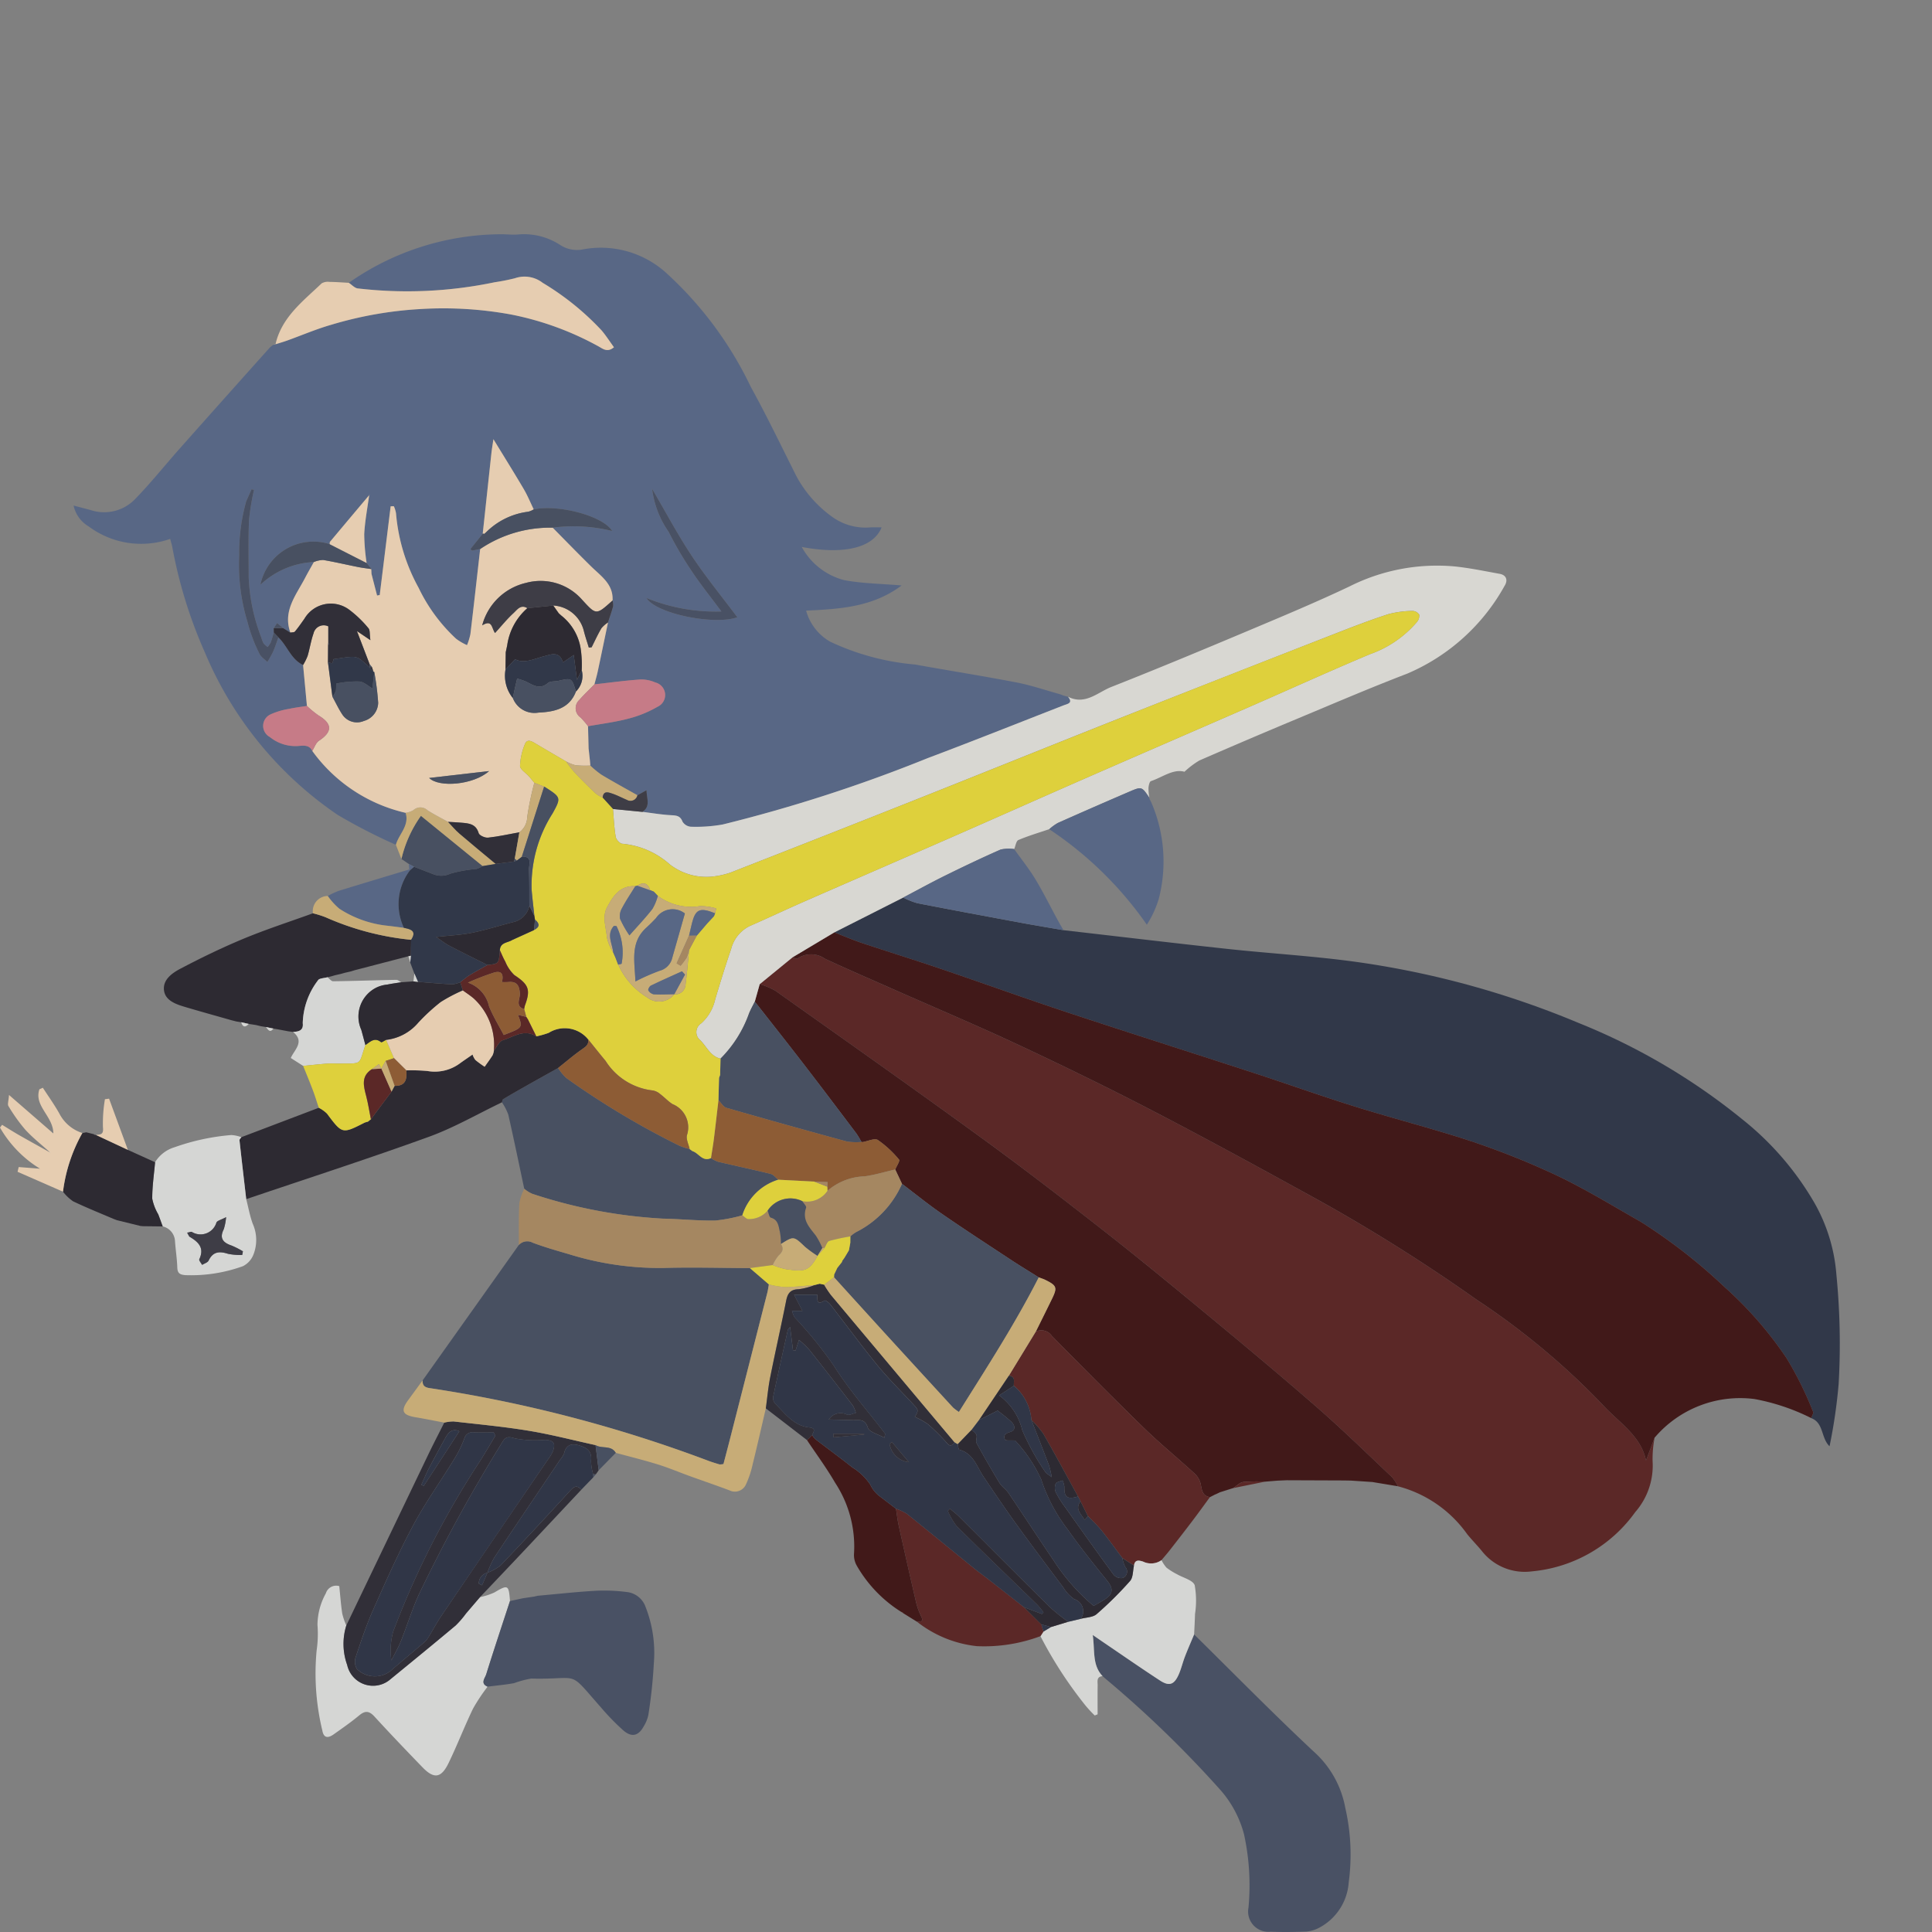 <svg id="Layer_1" data-name="Layer 1" xmlns="http://www.w3.org/2000/svg" viewBox="0 0 105 105"><rect x="0" y="0" width="105" height="105" fill="#808080" stroke="none"/><title>icon_filled</title><path d="M57.793,37.801l.25.068c.296.351-.03.387-.243.47-2.462.96-4.916,1.94-7.389,2.87A82.085,82.085,0,0,1,39.268,44.814a8.307,8.307,0,0,1-1.717.121.586.586,0,0,1-.458-.276c-.124-.327-.335-.337-.624-.352-.52-.028-1.038-.117-1.556-.181.458-.303.229-.719.223-1.178l-.494.273c-.653-.37-1.313-.73-1.957-1.116a5.03,5.03,0,0,1-.602-.495L32.06,41.33l-.071-.649-.031-1.211c.733-.133,1.478-.224,2.196-.413a6.207,6.207,0,0,0,1.58-.644.7.7,0,0,0-.116-1.319,1.862,1.862,0,0,0-.828-.163c-.831.059-1.657.172-2.485.264.06-.233.13-.464.18-.699.19-.887.373-1.776.559-2.665.096-.294.202-.584.281-.882a.908.908,0,0,0-.032-.314c.049-.883-.616-1.313-1.15-1.835-.711-.696-1.404-1.412-2.104-2.12a8.7,8.7,0,0,1,3.232.182c-.473-.813-2.913-1.464-4.264-1.176-.18-.37-.336-.753-.544-1.107-.523-.889-1.069-1.763-1.647-2.709-.047.328-.086.547-.11.768q-.238,2.185-.471,4.371l-.669.835c.058.055.076.085.089.083.147-.026.294-.057.441-.086-.175,1.541-.346,3.083-.531,4.624a3.436,3.436,0,0,1-.183.598,2.918,2.918,0,0,1-.598-.35,9.148,9.148,0,0,1-2.034-2.77,10.119,10.119,0,0,1-1.226-4.041,1.484,1.484,0,0,0-.119-.39l-.173.004-.594,4.822-.144.027L20.192,31.19l-.013-.272.021.012-.274-.334a11.104,11.104,0,0,1-.13-1.567c.037-.715.176-1.424.271-2.136l.035-.041-.028.048q-1.069,1.27-2.136,2.542c-.024.029-.013.086-.019.13a2.941,2.941,0,0,0-3.766,2.206,4.548,4.548,0,0,1,2.906-1.234c-.161.29-.328.576-.481.87-.484.929-1.22,1.792-.795,2.965l-.401-.249-.323-.266-.182.275.004.239c-.054.18-.099.363-.166.538a1.282,1.282,0,0,1-.169.248,1.097,1.097,0,0,1-.221-.196,1.351,1.351,0,0,1-.12-.309,10.13,10.13,0,0,1-.689-3.296c.002-1.034-.027-2.069.018-3.101a13.185,13.185,0,0,1,.27-1.637l-.132-.034c-.097.217-.192.435-.29.652a10.433,10.433,0,0,0-.383,2.945,10.685,10.685,0,0,0,.449,3.603,8.57,8.57,0,0,0,.653,1.739c.078.178.283.3.429.447a6.041,6.041,0,0,0,.307-.547c.113-.257.198-.526.295-.789.488.463.68,1.191,1.341,1.499l.209,2.226c-.324.052-.653.088-.972.161a3.873,3.873,0,0,0-1.0.296.685.685,0,0,0-.045,1.231,2.198,2.198,0,0,0,1.551.488c.279-.023.592-.07.755.268a8.639,8.639,0,0,0,5.075,3.366c.216.699-.367,1.155-.529,1.738a30.517,30.517,0,0,1-3.178-1.635,20.058,20.058,0,0,1-7.204-8.821,25.37,25.37,0,0,1-1.77-5.722c-.024-.128-.065-.253-.116-.448a4.769,4.769,0,0,1-4.425-.675,1.75,1.75,0,0,1-.825-1.137c.36.095.653.171.945.25a2.331,2.331,0,0,0,2.404-.608c.852-.875,1.616-1.835,2.428-2.749q2.436-2.744,4.885-5.476a1.431,1.431,0,0,1,.204-.16l.095-.016.013-.007c.209-.066.42-.125.625-.199.794-.285,1.573-.621,2.382-.854a20.922,20.922,0,0,1,4.91-.863,20.349,20.349,0,0,1,4.903.302,16.379,16.379,0,0,1,4.741,1.732c.221.122.478.351.833.044-.228-.314-.428-.627-.666-.909a14.659,14.659,0,0,0-3.206-2.591A1.604,1.604,0,0,0,27.988,15.121a11.246,11.246,0,0,1-1.11.22,23.189,23.189,0,0,1-7.426.335c-.173-.016-.331-.2-.496-.306a14.499,14.499,0,0,1,8.329-2.639c.29.003.582.038.869.012a3.603,3.603,0,0,1,2.29.57,1.671,1.671,0,0,0,1.268.235,5.293,5.293,0,0,1,4.556,1.34,20.045,20.045,0,0,1,4.537,6.14c.882,1.599,1.671,3.249,2.493,4.881A6.517,6.517,0,0,0,45.175,28.051a3.101,3.101,0,0,0,2.141.611c.198-.01.398-.001.598-.001-.447,1.111-2.039,1.5-4.341,1.064A3.676,3.676,0,0,0,45.88,31.529c.991.186,2.015.194,3.122.289-1.562,1.17-3.327,1.282-5.192,1.368a2.798,2.798,0,0,0,1.308,1.688,13.524,13.524,0,0,0,4.613,1.241c1.84.332,3.689.622,5.524.977.806.156,1.589.427,2.382.646ZM35.441,26.567a5.19,5.19,0,0,0,.899,2.338,19.283,19.283,0,0,0,1.279,2.172c.469.705,1.004,1.367,1.59,2.156a9.988,9.988,0,0,1-4.077-.733c.529.858,3.691,1.492,4.941,1.048-.844-1.128-1.721-2.196-2.48-3.342C36.816,29.033,36.153,27.783,35.441,26.567Z" fill="#586785"/><path d="M89.923,78.136a6.249,6.249,0,0,0-.109,1.257,3.844,3.844,0,0,1-.941,2.785,7.781,7.781,0,0,1-5.625,3.223,2.962,2.962,0,0,1-2.719-1.116c-.254-.31-.539-.595-.791-.907A6.684,6.684,0,0,0,75.973,80.776a2.362,2.362,0,0,0-.312-.488c-1.339-1.264-2.657-2.553-4.043-3.764-1.949-1.703-3.938-3.36-5.932-5.011-1.908-1.58-3.822-3.154-5.772-4.68-2.176-1.704-4.367-3.39-6.603-5.015-3.704-2.692-7.447-5.331-11.182-7.98a4.051,4.051,0,0,0-.841-.349L43.071,52.03c.092.024.224.099.271.064a1.302,1.302,0,0,1,1.484.008c1.207.563,2.429,1.09,3.647,1.629,2.293,1.015,4.604,1.991,6.874,3.053,2.438,1.141,4.859,2.32,7.248,3.559,2.859,1.482,5.687,3.025,8.509,4.578a93.449,93.449,0,0,1,9.137,5.708,39.917,39.917,0,0,1,6.826,5.681c.875.976,2.096,1.68,2.391,3.063Z" fill="#5b2827"/><path d="M57.795,50.553c2.964.34,5.927.695,8.893,1.016,2.39.258,4.796.392,7.174.73A48.724,48.724,0,0,1,85.807,55.601,34.412,34.412,0,0,1,94.697,60.837a16.102,16.102,0,0,1,3.939,4.582,9.32,9.32,0,0,1,1.169,3.864,38.254,38.254,0,0,1,.121,5.936,28.889,28.889,0,0,1-.494,3.383c-.472-.452-.305-1.272-.998-1.531.037-.117.14-.264.102-.345a18.868,18.868,0,0,0-1.446-2.92A20.547,20.547,0,0,0,93.739,69.959a29.655,29.655,0,0,0-4.55-3.547c-1.541-.875-3.056-1.81-4.656-2.563a42.771,42.771,0,0,0-5.691-2.179c-1.755-.537-3.53-1.006-5.281-1.555-1.775-.557-3.527-1.185-5.296-1.762-3.413-1.115-6.836-2.199-10.245-3.328-2.314-.766-4.607-1.595-6.915-2.379-1.406-.478-2.826-.916-4.235-1.387-.515-.172-1.016-.388-1.524-.584l3.741-1.893a4.309,4.309,0,0,0,.766.306c1.908.372,3.819.727,5.73,1.081C56.318,50.304,57.057,50.425,57.795,50.553Z" fill="#313849"/><path d="M45.345,50.674c.508.196,1.008.412,1.524.584,1.409.471,2.829.909,4.235,1.387,2.308.784,4.601,1.613,6.915,2.379,3.409,1.129,6.832,2.213,10.245,3.328,1.769.578,3.521,1.206,5.296,1.762,1.751.549,3.526,1.018,5.281,1.555a42.771,42.771,0,0,1,5.691,2.179c1.6.753,3.115,1.688,4.656,2.563A29.655,29.655,0,0,1,93.739,69.959a20.547,20.547,0,0,1,3.352,3.846,18.868,18.868,0,0,1,1.446,2.92c.038.081-.065.229-.102.345A11.473,11.473,0,0,0,95.351,76.034a6.103,6.103,0,0,0-5.428,2.102l-.465,1.237c-.296-1.383-1.517-2.087-2.391-3.063a39.917,39.917,0,0,0-6.826-5.681A93.449,93.449,0,0,0,71.105,64.921c-2.822-1.552-5.65-3.095-8.509-4.578-2.389-1.239-4.811-2.418-7.248-3.559-2.271-1.062-4.582-2.038-6.874-3.053-1.217-.539-2.44-1.067-3.647-1.629a1.302,1.302,0,0,0-1.484-.008c-.047.036-.179-.04-.271-.064Z" fill="#411919"/><path d="M41.288,53.488a4.051,4.051,0,0,1,.841.349c3.735,2.649,7.478,5.288,11.182,7.98,2.235,1.624,4.427,3.311,6.603,5.015,1.95,1.527,3.864,3.101,5.772,4.68,1.994,1.651,3.983,3.308,5.932,5.011,1.386,1.211,2.704,2.5,4.043,3.764a2.362,2.362,0,0,1,.312.488l-1.217-.202-.163-.028-1.169-.078L73.042,80.46q-1.551-.006-3.103-.012l-.511.022-.678.055a8.642,8.642,0,0,0-1.175.017c-.198.028-.373.217-.558.333l-.717.227-.222.106-.055.021-.213.111-.053.026c-.394-.064-.438-.355-.496-.683a1.112,1.112,0,0,0-.322-.583c-.914-.841-1.879-1.627-2.768-2.492-1.693-1.646-3.353-3.326-5.011-5.007a.689.689,0,0,0-.863-.235c.293-.594.59-1.187.88-1.783.295-.606.256-.715-.358-1.019-.116-.058-.243-.095-.364-.142-.502-.315-1.009-.621-1.503-.946-1.258-.829-2.522-1.65-3.762-2.506-.744-.513-1.446-1.085-2.167-1.631l-.368-.781c.076-.184.266-.469.208-.534a5.704,5.704,0,0,0-1.153-1.068c-.178-.114-.544.067-.825.113a.265.265,0,0,1-.066-.006,4.802,4.802,0,0,0-.272-.454c-.943-1.25-1.885-2.501-2.841-3.741-.886-1.151-1.788-2.289-2.683-3.433Z" fill="#411919"/><path d="M41.288,53.488l-.266.947c-.106.216-.227.426-.316.649a6.597,6.597,0,0,1-1.546,2.449c-.551-.124-.748-.65-1.098-.996a.564.564,0,0,1,.054-.925,2.483,2.483,0,0,0,.754-1.303c.274-.915.554-1.828.864-2.731a1.917,1.917,0,0,1,1.016-1.253c.998-.437,1.983-.903,2.981-1.34,2.707-1.186,5.42-2.359,8.127-3.545,2.381-1.043,4.755-2.103,7.137-3.145,2.992-1.309,5.991-2.605,8.984-3.912,2.159-.943,4.303-1.919,6.475-2.83a5.942,5.942,0,0,0,2.549-1.744.528.528,0,0,0,.129-.404.448.448,0,0,0-.365-.203,5.335,5.335,0,0,0-1.302.172c-.949.306-1.882.665-2.812,1.028q-5.712,2.231-11.416,4.479c-3.799,1.504-7.588,3.037-11.385,4.545q-5.078,2.017-10.169,4.003a4.645,4.645,0,0,1-.968.211,3.251,3.251,0,0,1-2.311-.661,4.495,4.495,0,0,0-2.58-1.124c-.121.004-.336-.225-.361-.371-.085-.5-.105-1.012-.15-1.519l1.601.157c.519.064,1.036.153,1.556.181.289.016.5.025.624.352a.586.586,0,0,0,.458.276,8.307,8.307,0,0,0,1.717-.121,82.085,82.085,0,0,0,11.142-3.605c2.473-.93,4.927-1.91,7.389-2.87.213-.083.539-.119.243-.47.931.477,1.615-.24,2.36-.533,2.538-1,5.057-2.052,7.572-3.111,1.8-.758,3.604-1.513,5.368-2.35a10.581,10.581,0,0,1,5.679-1.09c.834.083,1.659.257,2.485.406.346.062.465.332.264.652a10.945,10.945,0,0,1-5.29,4.771c-2.029.778-4.028,1.637-6.034,2.475q-2.641,1.103-5.265,2.246a4.577,4.577,0,0,0-.808.612c-.617-.17-1.191.298-1.822.509-.08.027-.126.244-.135.376a3.115,3.115,0,0,0,.048.525c-.409-.607-.413-.618-1.08-.331q-1.952.838-3.892,1.702a2.708,2.708,0,0,0-.467.339c-.562.191-1.133.359-1.678.59-.123.052-.155.322-.228.491a2.046,2.046,0,0,0-.736.025c-1.014.446-2.015.923-3.009,1.413-.771.38-1.525.796-2.286,1.196l-3.741,1.893L43.071,52.03Z" fill="#d8d7d2"/><path d="M22.969,75.021l5.225-7.355a.623.623,0,0,1,.76-.127c.641.241,1.302.429,1.96.621a16.623,16.623,0,0,0,5.172.75c1.555-.045,3.113.002,4.67.008l1.03.887c-.028.153-.048.308-.086.459q-1.027,4.033-2.058,8.065c-.108.423-.221.846-.324,1.239a.85.85,0,0,1-.216.021c-.192-.056-.383-.115-.571-.183A74.536,74.536,0,0,0,23.351,75.442C23.067,75.402,22.955,75.29,22.969,75.021Z" fill="#485061"/><path d="M64.898,88.828c2.158,2.126,4.28,4.29,6.491,6.358a5.4,5.4,0,0,1,1.726,3.074,11.351,11.351,0,0,1,.184,4.049,3.018,3.018,0,0,1-1.662,2.489,1.818,1.818,0,0,1-.634.178c-.645.024-1.293.036-1.937.007a1.104,1.104,0,0,1-1.213-1.312,13,13,0,0,0-.242-3.977,5.925,5.925,0,0,0-1.265-2.391A59.893,59.893,0,0,0,60.066,91.222l-.142-.127-.001-.001c-.572-.61-.409-1.367-.534-2.237.325.223.501.345.678.465.992.673,1.977,1.358,2.981,2.012.488.318.756.231.998-.294.148-.321.225-.674.353-1.005C64.555,89.629,64.731,89.23,64.898,88.828Z" fill="#495164"/><path d="M28.492,64.608c-.286-1.343-.562-2.689-.867-4.028a2.972,2.972,0,0,0-.347-.671c.023-.06.028-.149.071-.174.386-.232.777-.455,1.169-.676.604-.34,1.21-.677,1.815-1.016a2.73,2.73,0,0,0,.446.545,44.386,44.386,0,0,0,6.146,3.679,3.697,3.697,0,0,0,.554.179l-.001.006.155.111c.345.101.542.597,1.006.377a1.702,1.702,0,0,0,.377.197c.955.226,1.916.428,2.869.664.155.038.277.207.414.316A2.954,2.954,0,0,0,40.346,66.05a8.324,8.324,0,0,1-1.482.284c-.951.014-1.903-.087-2.855-.105a27.243,27.243,0,0,1-7.085-1.35A1.846,1.846,0,0,1,28.492,64.608Z" fill="#485061"/><path d="M56.297,72.365a.689.689,0,0,1,.863.235c1.658,1.681,3.318,3.361,5.011,5.007.89.865,1.855,1.651,2.768,2.492a1.112,1.112,0,0,1,.322.583c.058.328.102.619.496.683-.307.418-.609.839-.922,1.252-.41.542-.827,1.079-1.246,1.615-.149.191-.309.372-.464.558a.989.989,0,0,1-1.003.077c-.223-.069-.445-.121-.493.216l-.635-.411c-.373-.497-.734-1.003-1.122-1.486-.226-.282-.497-.528-.748-.791l-.401-.805-.134-.26c-.625-1.137-1.238-2.282-1.885-3.407a5.009,5.009,0,0,0-.65-.749,2.683,2.683,0,0,0-.955-1.862c-.015-.219.111-.507-.27-.545Z" fill="#5b2827"/><path d="M30.333,58.043c-.605.338-1.211.675-1.815,1.016-.392.221-.783.444-1.169.676-.043.026-.048.115-.071.174-1.321.633-2.602,1.378-3.973,1.875-3.285,1.191-6.613,2.265-9.923,3.387-.124-1.067-.249-2.133-.366-3.2-.006-.051.066-.111.101-.167l4.208-1.599a1.819,1.819,0,0,1,.449.32c.828,1.106.822,1.11,2.034.493a1.048,1.048,0,0,1,.188-.056l.168-.138.017.034-.023-.029,1.121-1.501.167-.314c.603.016.68-.368.637-.841a9.937,9.937,0,0,1,1.142.033,2.294,2.294,0,0,0,1.754-.403c.193-.142.392-.274.704-.491a.965.965,0,0,0,.153.296,5.395,5.395,0,0,0,.504.368c.144-.206.294-.409.429-.621a.922.922,0,0,0,.072-.252c.159-.197.284-.508.485-.57.585-.179,1.163-.633,1.822-.209a4.84,4.84,0,0,0,.673-.191,1.637,1.637,0,0,1,2.136.345c.066.3-.134.413-.345.562C31.17,57.352,30.758,57.706,30.333,58.043Z" fill="#2d2a32"/><path d="M26.087,86.801a3.658,3.658,0,0,0,.78-.253c.741-.438.786-.422.849.466-.434,1.327-.876,2.65-1.291,3.983-.065.207-.34.494.076.669a9.975,9.975,0,0,0-.791,1.19c-.472.978-.861,1.996-1.336,2.972-.398.816-.789.864-1.41.223-.881-.909-1.756-1.825-2.611-2.758-.285-.311-.504-.337-.83-.066-.442.368-.917.697-1.387,1.03-.29.206-.541.23-.619-.212a13.228,13.228,0,0,1-.309-4.344,6.308,6.308,0,0,0,.046-1.395,3.596,3.596,0,0,1,.456-1.713.587.587,0,0,1,.729-.39c.051.493.087.997.162,1.495a3.634,3.634,0,0,0,.221.643,3.377,3.377,0,0,0,.048,2.148,1.439,1.439,0,0,0,2.352.773c1.186-.969,2.372-1.938,3.545-2.922a5.215,5.215,0,0,0,.559-.648Q25.705,87.246,26.087,86.801Z" fill="#d5d6d4"/><path d="M26.5,91.666c-.415-.175-.14-.462-.076-.669.416-1.332.858-2.656,1.291-3.983l.51-.11.196-.043.606-.089.196-.046c1.061-.094,2.12-.214,3.182-.273a9.676,9.676,0,0,1,1.72.078,1.222,1.222,0,0,1,.966.817,6.857,6.857,0,0,1,.442,3.076,26.996,26.996,0,0,1-.295,2.769,1.883,1.883,0,0,1-.245.616c-.29.538-.659.633-1.124.229a13.052,13.052,0,0,1-1.204-1.238c-1.863-2.111-1.048-1.507-3.793-1.573a5.225,5.225,0,0,0-.934.249C27.464,91.562,26.981,91.605,26.5,91.666Z" fill="#495164"/><path d="M15.925,56.084l-.265-.036-.538-.102-.262-.045-.408-.084-.263-.042-.281-.067-.389-.061-.411-.09-.258-.041L12.57,55.445c-.854-.244-1.71-.48-2.561-.734-.478-.143-1.016-.345-1.093-.866-.088-.601.447-.967.905-1.207,1.12-.588,2.263-1.143,3.431-1.627,1.231-.51,2.503-.921,3.757-1.376a5.436,5.436,0,0,1,.684.214,15.134,15.134,0,0,0,4.652,1.228l-.012.865-.135.028-2.926.761-.204.063-.331.076-.203.058-.332.076-.202.059-.201.047c-.178.053-.457.053-.517.168a4.001,4.001,0,0,0-.828,2.33C16.501,56.014,16.227,56.065,15.925,56.084Z" fill="#2d2a32"/><path d="M26.087,86.801q-.381.446-.762.891a5.215,5.215,0,0,1-.559.648c-1.174.984-2.36,1.953-3.545,2.922a1.439,1.439,0,0,1-2.352-.773,3.377,3.377,0,0,1-.048-2.148q2.232-4.656,4.465-9.311c.277-.576.572-1.142.859-1.713a2.165,2.165,0,0,1,.512-.063c1.363.156,2.732.282,4.085.506,1.218.202,2.417.515,3.625.779l.17,1.368-.155.221L32.24,80.124a2.676,2.676,0,0,1-.12-.752c.069-.541-.28-.709-.67-.824-.382-.113-.692-.024-.791.437a1.124,1.124,0,0,1-.21.334C29.253,81.096,28.05,82.868,26.863,84.652a5.428,5.428,0,0,0-.373.823.601.601,0,0,0-.469.592l.177.091.292-.682a2.757,2.757,0,0,0,.714-.397q1.903-1.998,3.761-4.039c.218-.238.378-.366.626-.075q-1.519,1.619-3.039,3.237Q27.324,85.504,26.087,86.801Zm.835-8.77-.087-.18c-.35,0-.7.01-1.049-.003a.466.466,0,0,0-.552.338,6.399,6.399,0,0,1-.572,1.151c-.731,1.192-1.551,2.335-2.209,3.565-.795,1.488-1.483,3.035-2.169,4.578-.378.849-.672,1.737-.966,2.62a.768.768,0,0,0,.088.617,1.395,1.395,0,0,0,1.802.11c.584-.509,1.183-1.002,1.772-1.505a1.279,1.279,0,0,0,.263-.275c.259-.414.486-.851.76-1.254q2.878-4.237,5.77-8.464a2.254,2.254,0,0,0,.274-.454c.163-.436.041-.604-.434-.62a6.028,6.028,0,0,1-1.627-.079c-.401-.132-.527-.07-.709.238a87.291,87.291,0,0,0-4.511,8.239c-.374.822-.639,1.692-.975,2.532-.146.364-.346.705-.522,1.057a3.812,3.812,0,0,1,.102-1.578,47.429,47.429,0,0,1,4.771-9.341C26.407,78.894,26.663,78.462,26.921,78.031Zm-1.957-.246c-.371-.165-.581.04-.742.33-.312.562-.621,1.126-.918,1.696-.149.287-.27.589-.404.884l.131.058Z" fill="#312f38"/><path d="M32.367,78.538c-1.208-.264-2.407-.578-3.625-.779-1.352-.224-2.721-.35-4.085-.506a2.165,2.165,0,0,0-.512.063c-.518-.097-1.035-.204-1.555-.29-.727-.12-.831-.357-.398-.944.26-.353.518-.708.777-1.062-.014.269.098.381.382.421a74.536,74.536,0,0,1,15.181,3.963c.188.068.379.127.571.183a.85.85,0,0,0,.216-.021c.103-.393.215-.815.324-1.239q1.03-4.032,2.058-8.065c.038-.15.058-.306.086-.459a4.911,4.911,0,0,0,.887.146c.539-.007,1.078-.074,1.617-.116a3.722,3.722,0,0,1-.878.231c-.45.009-.605.217-.686.624-.275,1.39-.591,2.771-.867,4.16-.111.558-.16,1.128-.238,1.692-.236,1.008-.463,2.017-.712,3.022a5.269,5.269,0,0,1-.366,1.106.657.657,0,0,1-.899.329c-.72-.271-1.448-.518-2.171-.78-.577-.209-1.144-.45-1.73-.631-.751-.233-1.517-.42-2.276-.627C33.213,78.524,32.706,78.751,32.367,78.538Z" fill="#c7ac77"/><path d="M28.492,64.608a1.846,1.846,0,0,0,.431.272,27.243,27.243,0,0,0,7.085,1.35c.952.018,1.904.119,2.855.105A8.324,8.324,0,0,0,40.346,66.05c.109.072.217.2.329.205a1.338,1.338,0,0,0,1.046-.458c.056.131.085.354.172.379.415.119.417.477.495.781a3.85,3.85,0,0,1,.057.654c.163.249.09.427-.126.621a2.11,2.11,0,0,0-.321.521l-1.241.165c-1.557-.006-3.115-.053-4.67-.008a16.623,16.623,0,0,1-5.172-.75c-.658-.192-1.319-.38-1.96-.621a.623.623,0,0,0-.76.127c.006-.759-.012-1.52.03-2.278A2.997,2.997,0,0,1,28.492,64.608Z" fill="#a58761"/><path d="M61.63,85.085c.048-.337.271-.285.493-.216a.989.989,0,0,0,1.003-.077,1.821,1.821,0,0,0,.275.411,3.66,3.66,0,0,0,.557.348c.338.198.88.327.972.605A4.794,4.794,0,0,1,64.947,87.716c-.01.371-.032.741-.049,1.112-.168.402-.344.801-.5,1.207-.128.331-.205.684-.353,1.005-.242.525-.509.612-.998.294-1.004-.654-1.989-1.339-2.981-2.012-.177-.12-.354-.242-.678-.465.125.87-.038,1.627.534,2.237-.346.031-.264.297-.267.504-.007.524-.002,1.048-.002,1.572l-.156.063a6.503,6.503,0,0,1-.506-.546,22.426,22.426,0,0,1-2.445-3.765l.16-.247.413-.25.932-.283.683-.161c.292-.08.657-.076.863-.255a19.441,19.441,0,0,0,1.818-1.802C61.587,85.731,61.564,85.369,61.63,85.085Z" fill="#d5d6d4"/><path d="M13.117,61.804c-.035.056-.107.116-.101.167.117,1.067.242,2.134.366,3.2.115.446.196.903.352,1.334a2.157,2.157,0,0,1,.041,1.675,1.186,1.186,0,0,1-.572.634,8.294,8.294,0,0,1-3.119.488c-.295-.025-.438-.089-.448-.415-.016-.483-.093-.964-.126-1.446a.862.862,0,0,0-.668-.788c-.081-.22-.158-.441-.243-.659a2.703,2.703,0,0,1-.326-.851c-.002-.66.097-1.32.155-1.98a1.868,1.868,0,0,1,1.066-.815,12.08,12.08,0,0,1,3.074-.661A1.834,1.834,0,0,1,13.117,61.804ZM10.17,66.995c.077.124.097.2.146.229.472.278.804.603.515,1.213-.03.064.097.203.152.308.122-.077.302-.126.355-.236.236-.493.588-.514,1.051-.367a3.351,3.351,0,0,0,.774.064l.039-.199a4.662,4.662,0,0,0-.62-.314c-.46-.156-.67-.394-.421-.887a3.052,3.052,0,0,0,.127-.656c-.271.146-.479.187-.527.296a.9.9,0,0,1-1.336.507C10.375,66.932,10.302,66.971,10.17,66.995Z" fill="#d5d6d4"/><path d="M18.956,15.37c.165.106.323.291.496.306a23.189,23.189,0,0,0,7.426-.335A11.246,11.246,0,0,0,27.988,15.121a1.604,1.604,0,0,1,1.507.251,14.659,14.659,0,0,1,3.206,2.591c.237.282.437.595.666.909-.355.306-.612.078-.833-.044a16.379,16.379,0,0,0-4.741-1.732,20.349,20.349,0,0,0-4.903-.302,20.922,20.922,0,0,0-4.91.863c-.809.233-1.588.569-2.382.854-.206.074-.417.133-.625.199C15.311,17.232,16.469,16.369,17.48,15.401a.668.668,0,0,1,.423-.081C18.254,15.324,18.605,15.352,18.956,15.37Z" fill="#e6cdb1"/><path d="M56.707,88.675l-.16.247a8.734,8.734,0,0,1-3.454.543,6.345,6.345,0,0,1-3.262-1.332c.174-.014.39.032.236-.283a3.739,3.739,0,0,1-.285-.793q-.484-2.075-.94-4.157c-.066-.298-.098-.603-.146-.905a2.714,2.714,0,0,1,.589.275c1.219.976,2.425,1.969,3.638,2.953.29.236.595.454.89.684q.919.717,1.835,1.439l.947.936Z" fill="#5b2827"/><path d="M57.023,45.066a2.708,2.708,0,0,1,.467-.339q1.94-.864,3.892-1.702c.667-.286.672-.276,1.08.331a.185.185,0,0,0,.041.116l.081.169a8.091,8.091,0,0,1,.394,5.204,5.572,5.572,0,0,1-.65,1.411A19.795,19.795,0,0,0,57.023,45.066Z" fill="#586785"/><path d="M48.695,81.996c.048.302.08.607.146.905q.46,2.081.94,4.157a3.739,3.739,0,0,0,.285.793c.155.315-.062.269-.236.283l-.745-.462a.106.106,0,0,0-.099-.065,7.175,7.175,0,0,1-2.423-2.518,1.171,1.171,0,0,1-.15-.633,6.305,6.305,0,0,0-1.024-3.869c-.463-.8-1.017-1.548-1.53-2.319l.28-.277a.946.946,0,0,0,.156.211c.675.519,1.364,1.021,2.03,1.551a3.139,3.139,0,0,1,.976.94,1.681,1.681,0,0,0,.565.67C48.142,81.574,48.419,81.785,48.695,81.996Z" fill="#411919"/><path d="M49.087,48.781c.761-.4,1.515-.816,2.286-1.196.994-.49,1.995-.967,3.009-1.413a2.046,2.046,0,0,1,.736-.025c.386.542.806,1.064,1.149,1.631.435.717.807,1.473,1.208,2.211.103.19.214.376.321.564-.738-.128-1.477-.249-2.213-.386-1.911-.354-3.822-.709-5.73-1.081A4.309,4.309,0,0,1,49.087,48.781Z" fill="#586785"/><path d="M8.429,63.164c-.058.66-.157,1.32-.155,1.98a2.703,2.703,0,0,0,.326.851c.085.218.162.439.243.659L7.77,66.641l-.138-.013-1.279-.314-.193-.073c-.732-.314-1.473-.61-2.19-.954a2.452,2.452,0,0,1-.546-.519,8.658,8.658,0,0,1,1.052-3.189l.213-.041.41.102a.127.127,0,0,0,.112.041l1.739.813Z" fill="#2d2a32"/><path d="M15.925,56.084c.302-.018.577-.07.529-.475a4.001,4.001,0,0,1,.828-2.33c.06-.115.339-.115.517-.168.103.077.207.221.309.219,1.142-.015,2.283-.056,3.425-.078.092-.002.186.085.279.131-.256.042-.514.075-.767.128a1.7,1.7,0,0,0-.616.176,1.758,1.758,0,0,0-.793,2.282c.077.276.149.552.224.829-.384,1.104-.132.992-1.415,1.006-.221.002-.444-.015-.664.002-.435.032-.87.082-1.304.124l-.674-.43C15.99,57.06,16.585,56.612,15.925,56.084Z" fill="#d5d6d4"/><path d="M44.141,77.99l-.28.277-2.24-1.725c.077-.564.127-1.134.238-1.692.277-1.389.592-2.771.867-4.16.081-.407.236-.615.686-.624a3.722,3.722,0,0,0,.878-.231L44.28,69.837l.27-.069.241.052a5.613,5.613,0,0,0,.365.553q3.359,4.013,6.726,8.018c-.12.121-.205.276-.402.052a10.717,10.717,0,0,0-1.036-1.034,4.041,4.041,0,0,0-.723-.405c.212-.364.211-.364-.101-.701-.647-.698-1.329-1.366-1.93-2.101-.885-1.081-1.709-2.21-2.567-3.313-.075-.096-.262-.234-.305-.207-.474.299-.376-.085-.404-.321l.149-.105-.149.105H43.157l.454.88h-.565a1.357,1.357,0,0,0,.139.351,22.135,22.135,0,0,1,2.139,2.64c.812,1.294,1.841,2.451,2.771,3.671.025.033-.011.112-.028.236-.34-.194-.826-.306-.902-.548-.165-.523-.504-.394-.833-.408-.4-.017-.8-.023-1.29-.036a.768.768,0,0,1,.995-.263c.138.039.317-.062.478-.1a1.676,1.676,0,0,0-.168-.402q-1.173-1.525-2.368-3.034a5.243,5.243,0,0,0-.556-.526l-.186.574-.14-.019-.157-1.261c-.058.08-.114.124-.126.178-.27,1.205-.54,2.41-.793,3.619a.465.465,0,0,0,.105.365c.543.544,1.01,1.211,1.864,1.3C44.362,77.62,44.219,77.807,44.141,77.99Z" fill="#312f38"/><path d="M16.475,57.929c.435-.042.869-.092,1.304-.124.22-.016.443.001.664-.002,1.284-.014,1.032.097,1.415-1.006.26-.171.495-.444.85-.156.035.028.18-.081.274-.126l.431.993-.454.149-.235.416.004.002-.133-.242-.384.273c-.601.38-.454.911-.312,1.457.108.416.173.843.257,1.265l.023.029-.017-.034-.168.138a1.048,1.048,0,0,0-.188.056c-1.211.617-1.206.613-2.034-.493a1.819,1.819,0,0,0-.449-.32c-.103-.31-.196-.624-.312-.93C16.843,58.824,16.656,58.378,16.475,57.929Z" fill="#ded03c"/><path d="M4.476,61.577a8.658,8.658,0,0,0-1.052,3.189L.954,63.684l.062-.257,1.157.089A6.299,6.299,0,0,1,0,61.282l.114-.151c.304.185.605.378.914.555.548.313,1.102.617,1.653.925l.068.059-.059-.068c-.442-.399-.916-.769-1.316-1.207a9.138,9.138,0,0,1-.915-1.282c-.062-.097.008-.277.03-.605l2.411,2.094c-.01-.946-1.068-1.496-.758-2.402l.186-.083c.305.472.636.93.908,1.421A2.133,2.133,0,0,0,4.476,61.577Z" fill="#e6cdb1"/><path d="M26.491,85.474a5.428,5.428,0,0,1,.373-.823c1.187-1.783,2.389-3.556,3.586-5.332a1.124,1.124,0,0,0,.21-.334c.1-.462.41-.55.791-.437.39.116.739.284.67.824a2.675,2.675,0,0,0,.12.752l.009.158-.658.681c-.248-.29-.408-.163-.626.075Q29.106,83.077,27.205,85.078a2.757,2.757,0,0,1-.714.397Z" fill="#303647"/><path d="M17.813,48.694a4.546,4.546,0,0,1,.588-.275c1.278-.395,2.56-.778,3.841-1.165l.043.042a3.02,3.02,0,0,0-.332,3.13c-.304-.039-.608-.083-.912-.116A5.909,5.909,0,0,1,18.447,49.39,3.614,3.614,0,0,1,17.813,48.694Z" fill="#586785"/><path d="M22.219,46.956l-.402-.272a6.641,6.641,0,0,1,1.06-2.346l3.355,2.731a1.464,1.464,0,0,1-.339.158,7.242,7.242,0,0,0-1.415.254,1.167,1.167,0,0,1-.946.024c-.342-.134-.685-.264-1.028-.396Z" fill="#485061"/><path d="M26.232,47.069l-3.355-2.731a6.641,6.641,0,0,0-1.06,2.346l-.301-.77c.162-.584.745-1.04.529-1.738a1.229,1.229,0,0,0,.419-.144.562.562,0,0,1,.77.004c.36.229.743.422,1.116.631.205.213.394.443.617.635.651.559,1.315,1.102,1.974,1.651Z" fill="#c7ac77"/><path d="M17.813,48.694a3.614,3.614,0,0,0,.633.696,5.909,5.909,0,0,0,2.594.921c.305.033.608.077.912.116.367.075.712.162.391.65a15.134,15.134,0,0,1-4.652-1.228,5.436,5.436,0,0,0-.684-.214A.824.824,0,0,1,17.813,48.694Z" fill="#c7ac77"/><path d="M6.95,62.493,5.211,61.68c.25-.022.431-.01.384-.412a7.818,7.818,0,0,1,.108-1.528l.225-.03Z" fill="#e6cdb1"/><path d="M32.367,78.538c.339.213.846-.014,1.099.422l-.929.946Z" fill="#485061"/><path d="M67.018,80.876c.185-.116.36-.306.558-.333A8.642,8.642,0,0,1,68.751,80.525Z" fill="#5b2827"/><path d="M15.122,55.946l.538.102Z" fill="#d5d6d4"/><path d="M13.108,55.558l.411.09C13.331,55.851,13.191,55.833,13.108,55.558Z" fill="#d5d6d4"/><path d="M5.099,61.639l-.41-.102Z" fill="#e6cdb1"/><path d="M14.452,55.818l.408.084C14.663,56.168,14.567,55.947,14.452,55.818Z" fill="#d5d6d4"/><path d="M22.219,46.956l.285.152-.22.188-.043-.042Z" fill="#586785"/><path d="M12.57,55.445l.28.072Z" fill="#d5d6d4"/><path d="M69.428,80.47l.511-.022Z" fill="#5b2827"/><path d="M13.908,55.708l.281.067Z" fill="#d5d6d4"/><path d="M73.042,80.46l.383.008Z" fill="#5b2827"/><path d="M62.585,43.641l-.081-.169Z" fill="#d8d7d2"/><path d="M57.793,37.801l-.155-.064Z" fill="#d8d7d2"/><path d="M6.16,66.24l.193.073Z" fill="#d5d6d4"/><path d="M32.25,80.282l-.009-.158.142.003Z" fill="#485061"/><path d="M7.632,66.627l.138.013Z" fill="#d5d6d4"/><path d="M74.594,80.546l.163.028Z" fill="#5b2827"/><path d="M66.079,81.209l.222-.106Z" fill="#5b2827"/><path d="M65.811,81.34l.213-.111Z" fill="#5b2827"/><path d="M29.224,86.727l-.196.046Z" fill="#d5d6d4"/><path d="M28.422,86.861l-.196.043Z" fill="#d5d6d4"/><path d="M48.988,87.607a.106.106,0,0,1,.099.065Z" fill="#5b2827"/><path d="M14.959,18.718l-.095.016A.132.132,0,0,1,14.959,18.718Z" fill="#e6cdb1"/><path d="M59.924,91.095l.142.127Z" fill="#d5d6d4"/><path d="M24.35,44.667c-.373-.209-.756-.401-1.116-.631a.562.562,0,0,0-.77-.004,1.229,1.229,0,0,1-.419.144,8.639,8.639,0,0,1-5.075-3.366c.12-.188.197-.441.367-.554.733-.484.732-.918-.02-1.369a5.403,5.403,0,0,1-.636-.521l-.209-2.226a3.047,3.047,0,0,0,.246-.494c.119-.404.18-.826.321-1.221a.568.568,0,0,1,.802-.385v.887l-.011.124-.007.944.242,1.869c.176.321.332.654.532.959a.956.956,0,0,0,1.179.359,1.055,1.055,0,0,0,.776-.982,14.657,14.657,0,0,0-.211-1.674l-.045-.019-.084-.257-.122-.149-.692-1.805.732.495c-.048-.33-.013-.545-.105-.647A6.062,6.062,0,0,0,18.98,33.137a1.666,1.666,0,0,0-2.437.492c-.166.235-.33.473-.514.693-.043.052-.163.04-.247.058-.425-1.173.311-2.036.795-2.965.153-.294.32-.58.481-.87a1.426,1.426,0,0,1,.505-.111c.632.107,1.258.256,1.887.381.247.049.499.078.748.116l-.021-.012.013.272.303,1.174.144-.027.594-4.822.173-.004a1.484,1.484,0,0,1,.119.39,10.119,10.119,0,0,0,1.226,4.041A9.148,9.148,0,0,0,24.784,34.711a2.918,2.918,0,0,0,.598.35,3.436,3.436,0,0,0,.183-.598c.185-1.54.356-3.082.531-4.624a6.78,6.78,0,0,1,3.941-1.16c.7.708,1.393,1.423,2.104,2.12.533.522,1.198.952,1.15,1.835-.905.815-.886.798-1.668-.054a2.996,2.996,0,0,0-3.031-.903,3.21,3.21,0,0,0-2.385,2.31c.551-.334.499.129.697.416.368-.403.661-.769,1.003-1.081.195-.178.394-.494.754-.269a3.28,3.28,0,0,0-1.095,2.019l-.079.372-.013.941a1.935,1.935,0,0,0,.399,1.552,1.257,1.257,0,0,0,1.389.791c.855-.041,1.68-.202,2.042-1.149a1.197,1.197,0,0,0,.313-1.161,6.158,6.158,0,0,0-.056-1.161,2.85,2.85,0,0,0-1.064-1.811l-.128-.117-.301-.423a1.815,1.815,0,0,1,1.656,1.35c.077.316.185.624.278.936l.152-.014c.176-.348.337-.704.535-1.039a1.51,1.51,0,0,1,.355-.311c-.186.888-.369,1.777-.559,2.665-.05.235-.119.466-.18.699-.275.282-.562.552-.821.848a.612.612,0,0,0,.068.954,4.379,4.379,0,0,1,.406.474l.031,1.211.071.649.024.279A5.966,5.966,0,0,1,31.283,41.591a2.326,2.326,0,0,1-.528-.214c-.552-.323-1.105-.644-1.655-.972-.221-.131-.465-.274-.586.071a3.396,3.396,0,0,0-.252,1.15c.004.19.314.373.482.563.102.115.197.236.295.354a16.575,16.575,0,0,0-.387,1.867,1.05,1.05,0,0,1-.427.824c-.567.102-1.131.23-1.702.291-.166.018-.472-.119-.509-.245-.148-.506-.534-.532-.935-.567C24.837,44.691,24.593,44.681,24.35,44.667Zm2.232-2.761L23.323,42.281C23.861,42.815,25.731,42.663,26.581,41.906Z" fill="#e6cdb1"/><path d="M17.824,35.996l.007-.944c.015-.011.045-.024.043-.032a.513.513,0,0,0-.032-.092v-.887a.568.568,0,0,0-.802.385c-.141.395-.202.818-.321,1.221a3.047,3.047,0,0,1-.246.494c-.66-.309-.853-1.036-1.341-1.499l-.252-.262-.004-.239.505-.009.401.249c.084-.018.204-.006.247-.058.184-.221.347-.459.514-.693a1.666,1.666,0,0,1,2.437-.492,6.062,6.062,0,0,1,1.046,1.007c.092.102.058.318.105.647l-.732-.495c.232.605.462,1.205.691,1.805l-.019.157-.003.003a4.467,4.467,0,0,0-.548-.472.814.814,0,0,0-.456-.087c-.29.017-.579.072-.938.121a.588.588,0,0,1-.069.213C18.039,36.063,17.905,36.012,17.824,35.996Z" fill="#312f38"/><path d="M28.66,33.053c-.361-.225-.559.091-.754.269-.342.312-.635.678-1.003,1.081-.198-.287-.146-.75-.697-.416A3.21,3.21,0,0,1,28.592,31.678a2.996,2.996,0,0,1,3.031.903c.783.851.764.869,1.668.054a.908.908,0,0,1,.032.314c-.08.298-.186.589-.281.882a1.51,1.51,0,0,0-.355.311c-.198.335-.359.691-.535,1.039l-.152.014c-.094-.312-.201-.62-.278-.936a1.815,1.815,0,0,0-1.656-1.35Z" fill="#3e3d46"/><path d="M31.958,39.469a4.379,4.379,0,0,0-.406-.474.612.612,0,0,1-.068-.954c.258-.296.546-.566.821-.848.828-.092,1.655-.205,2.485-.264a1.862,1.862,0,0,1,.828.163.7.7,0,0,1,.116,1.319,6.207,6.207,0,0,1-1.58.644C33.436,39.246,32.691,39.336,31.958,39.469Z" fill="#c67b87"/><path d="M26.235,29.007q.235-2.185.471-4.371c.024-.221.062-.44.11-.768.577.946,1.124,1.821,1.647,2.709.208.353.364.737.544,1.107a1.044,1.044,0,0,1-.299.127,3.916,3.916,0,0,0-2.232,1.062l-.155.145A.183.183,0,0,0,26.235,29.007Z" fill="#e6cdb1"/><path d="M26.475,28.873a3.916,3.916,0,0,1,2.232-1.062,1.044,1.044,0,0,0,.299-.127c1.351-.288,3.791.364,4.264,1.176a8.7,8.7,0,0,0-3.232-.182,6.78,6.78,0,0,0-3.941,1.16c-.147.03-.293.06-.441.086-.013.002-.031-.028-.089-.083l.669-.835a.183.183,0,0,1,.085.011Z" fill="#485061"/><path d="M16.682,38.366a5.403,5.403,0,0,0,.636.521c.751.451.752.885.02,1.369-.17.112-.247.365-.367.554-.162-.338-.475-.291-.755-.268a2.198,2.198,0,0,1-1.551-.488A.685.685,0,0,1,14.71,38.823a3.873,3.873,0,0,1,1-.296C16.029,38.455,16.358,38.418,16.682,38.366Z" fill="#c67b87"/><path d="M35.441,26.567c.713,1.216,1.375,2.466,2.152,3.639.759,1.146,1.635,2.213,2.48,3.342-1.25.444-4.412-.19-4.941-1.048a9.988,9.988,0,0,0,4.077.733c-.586-.789-1.121-1.451-1.59-2.156a19.283,19.283,0,0,1-1.279-2.172A5.19,5.19,0,0,1,35.441,26.567Z" fill="#495164"/><path d="M20.199,30.93c-.25-.038-.501-.066-.748-.116-.629-.125-1.255-.274-1.887-.381a1.426,1.426,0,0,0-.505.111,4.548,4.548,0,0,0-2.906,1.234,2.941,2.941,0,0,1,3.766-2.206L19.925,30.596Z" fill="#485061"/><path d="M14.88,34.379l.252.262c-.097.264-.182.533-.295.789a6.041,6.041,0,0,1-.307.547c-.147-.148-.351-.27-.429-.447a8.57,8.57,0,0,1-.653-1.739,10.685,10.685,0,0,1-.449-3.603,10.433,10.433,0,0,1,.383-2.945c.098-.217.193-.434.29-.652l.132.034a13.185,13.185,0,0,0-.27,1.637c-.045,1.032-.016,2.067-.018,3.101a10.13,10.13,0,0,0,.689,3.296,1.351,1.351,0,0,0,.12.309,1.097,1.097,0,0,0,.221.196,1.282,1.282,0,0,0,.169-.248C14.781,34.742,14.826,34.559,14.88,34.379Z" fill="#495164"/><path d="M19.925,30.596l-2.007-1.023c.006-.044-.005-.101.019-.13q1.065-1.274,2.136-2.542l-.007-.007c-.095.712-.234,1.421-.271,2.136A11.104,11.104,0,0,0,19.925,30.596Z" fill="#e6cdb1"/><path d="M30.755,41.377a2.326,2.326,0,0,0,.528.214,5.966,5.966,0,0,0,.801.018,5.03,5.03,0,0,0,.602.495c.644.386,1.303.746,1.957,1.116a.386.386,0,0,1-.573.252c-.263-.111-.517-.247-.786-.338-.219-.074-.492-.183-.532.219a1.952,1.952,0,0,1-.38-.227c-.39-.372-.774-.751-1.145-1.142A7.449,7.449,0,0,1,30.755,41.377Z" fill="#c7ac77"/><path d="M32.752,43.353c.04-.402.313-.292.532-.219.269.091.523.227.786.338a.386.386,0,0,0,.573-.252l.494-.273c.006.459.235.875-.223,1.178L33.313,43.968Z" fill="#3e3d46"/><path d="M15.382,34.13l-.505.009.182-.275Z" fill="#495164"/><path d="M32.06,41.33l-.071-.649Z" fill="#c7ac77"/><path d="M20.192,31.19l-.013-.272Z" fill="#485061"/><path d="M20.073,26.901l.028-.048-.035.041Z" fill="#e6cdb1"/><path d="M49.022,64.339c.721.546,1.424,1.118,2.167,1.631,1.24.856,2.504,1.677,3.762,2.506.494.326,1.002.631,1.503.946-1.285,2.526-2.822,4.897-4.339,7.315a2.925,2.925,0,0,1-.319-.239q-1.895-2.062-3.785-4.128-1.346-1.473-2.684-2.954l.007-.149.172-.362-.005.008.235-.298a.12.12,0,0,0,.032-.082l.127-.178.242-.405.075-.414.002-.34a1.874,1.874,0,0,1,.314-.234A5.344,5.344,0,0,0,49.022,64.339Z" fill="#485061"/><path d="M39.16,57.533a6.597,6.597,0,0,0,1.546-2.449c.089-.223.21-.433.316-.649.895,1.144,1.797,2.282,2.683,3.433.955,1.241,1.897,2.491,2.841,3.741a4.802,4.802,0,0,1,.272.454,3.347,3.347,0,0,1-.793-.024q-3.28-.892-6.547-1.832c-.17-.049-.288-.274-.431-.417l.004-.138.02-.776.009-.298.057-.157Z" fill="#485061"/><path d="M39.047,59.79c.142.143.261.368.431.417q3.266.942,6.547,1.832a3.347,3.347,0,0,0,.793.024.265.265,0,0,0,.066.006c.281-.045.646-.226.825-.113a5.704,5.704,0,0,1,1.153,1.068c.058.066-.133.351-.208.534-.554.128-1.102.295-1.663.374a3.222,3.222,0,0,0-2.016.783l-.011-.223.016-.251-.726-.025-1.953-.101c-.137-.109-.26-.278-.414-.316-.953-.236-1.914-.438-2.869-.664a1.702,1.702,0,0,1-.377-.197c.054-.35.115-.7.159-1.051C38.887,61.189,38.965,60.489,39.047,59.79Z" fill="#8d5c35"/><path d="M45.327,69.416q1.342,1.477,2.684,2.954,1.889,2.067,3.785,4.128a2.925,2.925,0,0,0,.319.239c1.517-2.418,3.054-4.789,4.339-7.315.122.047.248.084.364.142.614.304.653.413.358,1.019-.29.596-.586,1.189-.88,1.783L54.83,74.769l-1.62,2.407-.4.527-.763.791-.165-.102q-3.365-4.008-6.726-8.018a5.613,5.613,0,0,1-.365-.553Z" fill="#c7ac77"/><path d="M44.974,64.715a3.222,3.222,0,0,1,2.016-.783c.561-.079,1.109-.246,1.663-.374l.368.781a5.344,5.344,0,0,1-2.494,2.624,1.874,1.874,0,0,0-.314.234,11.139,11.139,0,0,0-1.146.246c-.114.036-.173.247-.257.378q-.059.007-.119.012a4.158,4.158,0,0,0-.348-.668c-.348-.454-.77-.86-.536-1.526.03-.085-.133-.237-.207-.358A1.335,1.335,0,0,0,44.974,64.715Z" fill="#a58761"/><path d="M39.047,59.79c-.082.699-.16,1.399-.248,2.098-.044.351-.106.701-.159,1.051-.465.22-.662-.276-1.006-.377l-.155-.111.001-.006c-.053-.255-.206-.54-.142-.761a1.36,1.36,0,0,0-.784-1.677c-.243-.151-.441-.373-.672-.545a.829.829,0,0,0-.408-.198,3.492,3.492,0,0,1-2.561-1.607c-.324-.388-.637-.786-.955-1.179a1.637,1.637,0,0,0-2.136-.345,4.84,4.84,0,0,1-.673.191l-.459-.929-.072-.111-.015-.02-.113-.421a1.234,1.234,0,0,1,.039-.195c.324-.869.202-1.144-.575-1.656a2.097,2.097,0,0,1-.492-.732c-.114-.197-.197-.411-.294-.617.019-.428.419-.398.665-.553l1.17-.531.022-.016c.329-.16.305-.352.051-.565l-.034-.204c-.05-.472-.109-.944-.148-1.417a7.259,7.259,0,0,1,1.141-4.154c.473-.857.45-.869-.404-1.421-.019-.012-.039-.021-.059-.031l-.532-.208c-.098-.118-.193-.239-.295-.354-.168-.189-.479-.372-.482-.563a3.396,3.396,0,0,1,.252-1.15c.122-.345.366-.202.586-.071.55.327,1.103.648,1.655.972a7.449,7.449,0,0,0,.471.607c.371.391.754.771,1.145,1.142a1.952,1.952,0,0,0,.38.227l.561.615c.045.507.065,1.019.15,1.519.025.146.24.376.361.371A4.495,4.495,0,0,1,36.403,46.982a3.251,3.251,0,0,0,2.311.661,4.645,4.645,0,0,0,.968-.211q5.09-1.988,10.169-4.003c3.798-1.508,7.586-3.04,11.385-4.545q5.701-2.258,11.416-4.479c.93-.363,1.863-.722,2.812-1.028a5.335,5.335,0,0,1,1.302-.172.448.448,0,0,1,.365.203.528.528,0,0,1-.129.404,5.942,5.942,0,0,1-2.549,1.744c-2.172.912-4.316,1.888-6.475,2.83-2.993,1.307-5.992,2.603-8.984,3.912-2.382,1.042-4.756,2.102-7.137,3.145-2.707,1.186-5.42,2.359-8.127,3.545-.998.437-1.983.903-2.981,1.34a1.917,1.917,0,0,0-1.016,1.253c-.31.903-.59,1.817-.864,2.731a2.483,2.483,0,0,1-.754,1.303.564.564,0,0,0-.054.925c.35.346.547.871,1.098.996l-.023.888-.057.157-.009.298-.02.776ZM38.57,50.043l.1-.107.027-.027.105-.115.061-.156.061-.265a2.875,2.875,0,0,0-.893-.125,3.04,3.04,0,0,1-2.279-.56l-.02-.019-.199-.209-.195-.079c-.128-.374-.354-.474-.695-.247q-.056.017-.113.029c-.825-.048-1.198.522-1.529,1.133-.293.54-.053,1.106-.017,1.654a2.733,2.733,0,0,0,.344.819l.118.268.151.395.004-.008a3.977,3.977,0,0,0,1.571,1.782,1.049,1.049,0,0,0,1.474-.171l-.001.002a.554.554,0,0,0,.614-.541c.083-.62.131-1.244.193-1.866l.418-.782.575-.672.093-.098Z" fill="#ded03c"/><path d="M44.812,67.82c.084-.131.143-.342.257-.378a11.137,11.137,0,0,1,1.146-.246l-.002.34-.075.414-.242.405-.127.178a.12.12,0,0,1-.032.082l-.235.298.005-.008-.172.362-.007.149-.536.404L44.55,69.768l-.27.069.01-.002c-.539.042-1.077.109-1.617.116a4.911,4.911,0,0,1-.887-.146l-1.03-.887,1.241-.165a4.316,4.316,0,0,0,.755.231c.876.105,1.19.181,1.676-.73l.009-.018Z" fill="#ded03c"/><path d="M31.957,56.478c.318.393.631.791.955,1.179a3.492,3.492,0,0,0,2.561,1.607.829.829,0,0,1,.408.198c.232.172.429.394.672.545a1.36,1.36,0,0,1,.784,1.677c-.064.221.088.505.142.761a3.697,3.697,0,0,1-.554-.179A44.386,44.386,0,0,1,30.779,58.588a2.73,2.73,0,0,1-.446-.545c.424-.337.837-.691,1.278-1.003C31.823,56.891,32.023,56.778,31.957,56.478Z" fill="#8d5c35"/><path d="M44.974,64.715a1.335,1.335,0,0,1-1.373.565,1.48,1.48,0,0,0-1.882.517,1.338,1.338,0,0,1-1.046.458c-.112-.004-.219-.133-.329-.205a2.954,2.954,0,0,1,1.954-1.935l1.953.101.71.276Z" fill="#ded03c"/><path d="M37.478,62.451l.155.111Z" fill="#8d5c35"/><path d="M53.21,77.176l1.62-2.407c.381.037.255.326.27.545l-.798.522a3.305,3.305,0,0,1,1.258,1.898,13.15,13.15,0,0,0,1.252,2.267c.047.081.154.127.349.279a5.656,5.656,0,0,0-.147-.631c-.314-.827-.638-1.65-.959-2.474a5.009,5.009,0,0,1,.65.749c.646,1.125,1.259,2.269,1.885,3.407-.587.175-.758.046-.745-.535a1.18,1.18,0,0,0-.098-.338c-.129.056-.323.08-.371.176a.598.598,0,0,0,.001.465,5.433,5.433,0,0,0,.49.786c.88,1.239,1.759,2.479,2.66,3.703a.536.536,0,0,0,.474.175.37.37,0,0,0,.154-.603,1.816,1.816,0,0,1-.16-.486l.635.411c-.066.284-.043.646-.213.838a19.441,19.441,0,0,1-1.818,1.802c-.206.179-.571.175-.863.255a.694.694,0,0,0-.36-1.073,2.108,2.108,0,0,1-.585-.628c-.851-1.131-1.703-2.261-2.532-3.408-.619-.856-1.209-1.734-1.802-2.609-.372-.55-.551-1.265-1.316-1.472-.054-.015-.064-.194-.095-.297l.763-.791c.091.096.225.178.262.292.042.131-.059.321.001.431q.598,1.096,1.246,2.164c.125.205.351.345.487.545.818,1.21,1.614,2.435,2.436,3.642a11.035,11.035,0,0,0,2.196,2.502c.227-.132.42-.235.603-.353.465-.3.473-.591.131-1.016-.735-.912-1.471-1.827-2.144-2.785a9.061,9.061,0,0,1-1.441-2.723,7.899,7.899,0,0,0-1.415-2.11c-.251-.019-.515.021-.552-.053-.107-.213.016-.334.266-.408.348-.103.27-.372.078-.56a9.002,9.002,0,0,0-.745-.607Z" fill="#2d2a32"/><path d="M60.995,84.673a1.816,1.816,0,0,0,.16.486.37.37,0,0,1-.154.603.536.536,0,0,1-.474-.175c-.901-1.224-1.78-2.464-2.66-3.703a5.433,5.433,0,0,1-.49-.786.598.598,0,0,1-.001-.465c.048-.096.242-.12.371-.176a1.18,1.18,0,0,1,.098.338c-.013.581.158.71.745.535l.134.26c-.326.429.041.702.228,1.016l.173-.211c.251.262.521.509.748.791C60.262,83.671,60.623,84.177,60.995,84.673Z" fill="#303647"/><path d="M56.055,77.175c.321.824.645,1.647.959,2.474a5.656,5.656,0,0,1,.147.631c-.194-.152-.302-.198-.349-.279a13.15,13.15,0,0,1-1.252-2.267,3.305,3.305,0,0,0-1.258-1.898l.798-.522A2.683,2.683,0,0,1,56.055,77.175Z" fill="#303647"/><path d="M59.125,82.396l-.173.211c-.187-.314-.554-.587-.228-1.016Z" fill="#2d2a32"/><path d="M21.414,57.508l-.431-.993a2.684,2.684,0,0,0,1.75-.938,10.463,10.463,0,0,1,1.214-1.118,8.53,8.53,0,0,1,1.206-.634c.194.142.398.274.582.429a3.432,3.432,0,0,1,1.106,2.848.922.922,0,0,1-.072.252c-.134.212-.285.415-.429.621a5.395,5.395,0,0,1-.504-.368.965.965,0,0,1-.153-.296c-.312.217-.511.349-.704.491a2.294,2.294,0,0,1-1.754.403,9.937,9.937,0,0,0-1.142-.033Z" fill="#e6cdb1"/><path d="M26.841,57.102a3.432,3.432,0,0,0-1.106-2.848c-.184-.155-.387-.287-.582-.429l-.139-.445c.171-.13.332-.275.514-.386.315-.194.643-.367.965-.549.615-.067.617-.069.674-.802.097.206.18.42.294.617a2.097,2.097,0,0,0,.492.732c.777.513.899.787.575,1.656a1.234,1.234,0,0,0-.039.195c-.51-.155-.214-.568-.234-.847-.031-.446-.171-.671-.638-.623a3.359,3.359,0,0,1-.336.002c.1-.436-.027-.624-.41-.524a13.938,13.938,0,0,0-1.438.553,1.759,1.759,0,0,1,1.145,1.286c.217.54.529,1.043.799,1.56,1.041-.396,1.041-.396.775-1.094l.45.11.015.02.072.111.459.929c-.659-.424-1.237.029-1.822.209C27.125,56.594,27,56.905,26.841,57.102Z" fill="#5b2827"/><path d="M20.158,60.828c-.084-.422-.149-.849-.257-1.265-.142-.546-.289-1.077.312-1.457l.518-.031-.004-.002.553,1.255Z" fill="#5b2827"/><path d="M21.414,57.508l.668.665c.043.474-.034.857-.637.841l-.485-1.357Z" fill="#8d5c35"/><path d="M20.961,57.657l.485,1.357-.167.314-.553-1.255Z" fill="#c7ac77"/><path d="M19.997,60.962l.168-.138Z" fill="#5b2827"/><path d="M26.493,52.444c-.322.182-.65.355-.965.549-.182.112-.343.256-.514.386a1.442,1.442,0,0,1-.43.117c-.623-.031-1.245-.088-1.868-.136l-.196-.45-.228-.603.039-.365.012-.865c.322-.488-.024-.576-.391-.65a3.02,3.02,0,0,1,.332-3.13l.22-.188c.343.132.686.262,1.028.396a1.167,1.167,0,0,0,.946-.024,7.242,7.242,0,0,1,1.415-.254,1.464,1.464,0,0,0,.339-.158l.709-.117.999-.13.148-.06.272-.206c.596-.026.381.42.391.705.023.655.015,1.31.019,1.965a1.141,1.141,0,0,1-.794.867c-.769.193-1.526.438-2.301.598-.591.122-1.201.146-1.973.233.332.221.518.371.726.479C25.112,51.758,25.804,52.098,26.493,52.444Z" fill="#313849"/><path d="M22.293,52.308l-.096-.337.135-.028Z" fill="#d5d6d4"/><path d="M18.202,53.004l-.202.059Z" fill="#d5d6d4"/><path d="M18.736,52.87l-.203.058Z" fill="#d5d6d4"/><path d="M19.271,52.731l-.204.063Z" fill="#d5d6d4"/><path d="M26.921,78.031c-.259.43-.514.863-.777,1.29a47.429,47.429,0,0,0-4.771,9.341A3.812,3.812,0,0,0,21.271,90.24c.176-.352.376-.693.522-1.057.336-.84.601-1.71.975-2.532A87.291,87.291,0,0,1,27.279,78.413c.182-.308.308-.37.709-.238a6.028,6.028,0,0,0,1.627.079c.475.016.597.184.434.62a2.254,2.254,0,0,1-.274.454q-2.885,4.232-5.77,8.464c-.274.404-.501.84-.76,1.254a1.279,1.279,0,0,1-.263.275c-.59.503-1.188.996-1.772,1.505a1.395,1.395,0,0,1-1.802-.11.768.768,0,0,1-.088-.617c.295-.883.589-1.771.966-2.62.686-1.543,1.374-3.09,2.169-4.578.657-1.23,1.478-2.373,2.209-3.565a6.399,6.399,0,0,0,.572-1.151.466.466,0,0,1,.552-.338c.349.013.699.003,1.049.003Z" fill="#303647"/><path d="M24.964,77.786,23.032,80.754l-.131-.058c.134-.295.254-.597.404-.884.297-.57.606-1.134.918-1.696C24.384,77.826,24.594,77.621,24.964,77.786Z" fill="#303647"/><path d="M26.491,85.475l-.292.682-.177-.091a.601.601,0,0,1,.469-.592Z" fill="#303647"/><path d="M41.72,65.797a1.48,1.48,0,0,1,1.882-.517c.074.121.237.273.207.358-.234.666.188,1.072.536,1.526a4.158,4.158,0,0,1,.348.668l-.255.405-.009.018a6.008,6.008,0,0,1-.674-.488c-.62-.588-.612-.596-1.31-.156a3.85,3.85,0,0,0-.057-.654c-.078-.304-.08-.662-.495-.781C41.805,66.151,41.776,65.928,41.72,65.797Z" fill="#485061"/><path d="M42.444,67.611c.698-.44.691-.432,1.31.156a6.008,6.008,0,0,0,.674.488c-.486.911-.8.835-1.676.73a4.316,4.316,0,0,1-.755-.231,2.11,2.11,0,0,1,.321-.521C42.534,68.038,42.607,67.86,42.444,67.611Z" fill="#c7ac77"/><path d="M52.047,78.494c.03.103.04.282.095.297.765.206.944.922,1.316,1.472.593.875,1.183,1.753,1.802,2.609.829,1.147,1.681,2.277,2.532,3.408a2.108,2.108,0,0,0,.585.628.694.694,0,0,1,.36,1.073l-.683.161a11.342,11.342,0,0,1-.977-.78c-1.658-1.639-3.301-3.294-4.953-4.94-.154-.153-.329-.284-.495-.425l-.115.119a3.658,3.658,0,0,0,.481.826c1.447,1.437,2.92,2.849,4.381,4.272a4.706,4.706,0,0,1,.339.412l-.087.093-.981-.372q-.917-.72-1.835-1.439c-.295-.23-.599-.449-.89-.684-1.213-.984-2.418-1.977-3.638-2.953a2.714,2.714,0,0,0-.589-.275c-.276-.211-.553-.422-.828-.634a1.681,1.681,0,0,1-.565-.67,3.139,3.139,0,0,0-.976-.94c-.666-.53-1.355-1.032-2.03-1.551a.946.946,0,0,1-.156-.211c.078-.183.222-.37-.151-.409-.853-.09-1.321-.757-1.864-1.3a.465.465,0,0,1-.105-.365c.253-1.209.523-2.414.793-3.619.012-.054.068-.098.126-.178l.157,1.261.14.019.186-.574a5.243,5.243,0,0,1,.556.526q1.198,1.506,2.368,3.034a1.676,1.676,0,0,1,.168.402c-.16.037-.339.139-.478.1a.768.768,0,0,0-.995.263c.49.013.891.018,1.29.036.328.014.668-.115.833.408.076.241.562.354.902.548.016-.124.053-.204.028-.236-.93-1.22-1.959-2.378-2.771-3.671a22.135,22.135,0,0,0-2.139-2.64,1.357,1.357,0,0,1-.139-.351h.565l-.454-.88h1.255l-0-0c.028.236-.07.62.404.321.043-.027.23.111.305.207.858,1.103,1.682,2.233,2.567,3.313.601.735,1.284,1.403,1.93,2.101.313.337.313.337.101.701a4.041,4.041,0,0,1,.723.405,10.717,10.717,0,0,1,1.036,1.034c.197.223.283.068.402-.052ZM48.473,78.367l-.127.108a1.197,1.197,0,0,0,1.052.992Zm-1.51-.404L46.959,77.919H45.288l.012.197Z" fill="#303647"/><path d="M55.645,87.347l.981.372.087-.093a4.706,4.706,0,0,0-.339-.412c-1.461-1.424-2.934-2.835-4.381-4.272a3.658,3.658,0,0,1-.481-.826l.115-.119c.165.141.341.272.495.425,1.651,1.646,3.294,3.301,4.953,4.94a11.344,11.344,0,0,0,.977.78l-.932.283-.528-.141Z" fill="#2d2a32"/><path d="M56.592,88.284l.528.141-.413.25Z" fill="#303647"/><path d="M10.17,66.995c.132-.024.205-.063.256-.043a.9.9,0,0,0,1.336-.507c.048-.11.256-.15.527-.296a3.052,3.052,0,0,1-.127.656c-.249.493-.039.731.421.887a4.662,4.662,0,0,1,.62.314l-.039.199a3.351,3.351,0,0,1-.774-.064c-.463-.148-.815-.126-1.051.367-.053.11-.233.159-.355.236-.054-.104-.182-.244-.152-.308.289-.611-.043-.935-.515-1.213C10.268,67.195,10.247,67.118,10.17,66.995Z" fill="#3e3d46"/><path d="M21.811,53.382l.658-.047.247.026c.623.048,1.245.105,1.868.136a1.442,1.442,0,0,0,.43-.117l.139.445a8.53,8.53,0,0,0-1.206.634,10.463,10.463,0,0,0-1.214,1.118,2.684,2.684,0,0,1-1.75.938c-.094.045-.24.154-.274.126-.355-.288-.591-.015-.85.156-.075-.276-.147-.553-.224-.829a1.758,1.758,0,0,1,.793-2.282,1.7,1.7,0,0,1,.616-.176C21.298,53.457,21.555,53.424,21.811,53.382Z" fill="#2d2a32"/><path d="M44.28,69.837l.27-.069Z" fill="#c7ac77"/><path d="M44.412,70.362l.149-.105-.149.105Z" fill="#303647"/><path d="M20.73,58.075l-.518.031.384-.273Z" fill="#c7ac77"/><path d="M2.69,62.601l.059.068L2.681,62.61Z" fill="#fcfcfc"/><path d="M27.94,46.822l-.999.13c-.659-.549-1.323-1.092-1.974-1.651-.223-.191-.412-.422-.617-.635.243.015.487.025.73.046.401.035.786.061.935.567.037.126.343.263.509.245.571-.061,1.135-.189,1.702-.291l-.252,1.44Z" fill="#312f38"/><path d="M28.66,33.053l1.406-.145.301.423.128.117a2.85,2.85,0,0,1,1.064,1.811,6.158,6.158,0,0,1,.056,1.161l-.257.532-.177-1.353-.585.404c-.198-.638-.645-.437-1.036-.335-.547.144-1.075.415-1.566.161l-.521.557.013-.941.079-.372A3.28,3.28,0,0,1,28.66,33.053Z" fill="#2d2a32"/><path d="M27.473,36.386l.521-.557c.491.254,1.019-.017,1.566-.161.391-.103.839-.304,1.036.335l.585-.404.177,1.353.257-.532a1.197,1.197,0,0,1-.313,1.161c-.232-.744-.232-.742-.949-.579-.193.044-.444.008-.573.119-.456.391-.821.1-1.216-.088a3.86,3.86,0,0,0-.458-.153c-.043.184-.088.369-.129.554-.037.168-.071.337-.106.505A1.935,1.935,0,0,1,27.473,36.386Z" fill="#313849"/><path d="M27.872,37.938c.035-.169.068-.337.106-.505.041-.185.086-.369.129-.554a3.86,3.86,0,0,1,.458.153c.394.187.759.478,1.216.088.13-.111.381-.075.573-.119.718-.163.717-.165.949.579-.362.947-1.187,1.107-2.042,1.149A1.257,1.257,0,0,1,27.872,37.938Z" fill="#485061"/><path d="M20.343,36.526a14.657,14.657,0,0,1,.211,1.674,1.055,1.055,0,0,1-.776.982.956.956,0,0,1-1.179-.359c-.2-.305-.356-.638-.532-.959a1.234,1.234,0,0,0,.182-.3c.037-.137.005-.408.036-.413A5.345,5.345,0,0,1,19.54,37.04c.241.021.465.243.697.374Z" fill="#485061"/><path d="M20.343,36.526l-.105.887c-.232-.131-.456-.353-.697-.374a5.345,5.345,0,0,0-1.257.111c-.03.005.001.276-.036.413a1.234,1.234,0,0,1-.182.3l-.242-1.869c.081.016.216.067.233.041a.588.588,0,0,0,.069-.213c.36-.049.648-.104.938-.121a.814.814,0,0,1,.456.087,4.467,4.467,0,0,1,.548.472l.229.245Z" fill="#313849"/><path d="M27.974,46.673l.252-1.44a1.05,1.05,0,0,0,.427-.824,16.575,16.575,0,0,1,.387-1.867l.532.208-1.211,3.805-.272.206Z" fill="#c7ac77"/><path d="M26.581,41.906c-.85.757-2.721.909-3.258.375Z" fill="#485061"/><path d="M27.565,35.073l-.079.372Z" fill="#313849"/><path d="M20.297,36.507l-.229-.245.003-.003.142-.008Z" fill="#312f38"/><path d="M20.213,36.25l-.142.008q.009-.079.019-.157Q20.152,36.175,20.213,36.25Z" fill="#485061"/><path d="M17.842,34.927a.513.513,0,0,1,.032.092c.001.008-.028.021-.043.032Z" fill="#313849"/><path d="M30.496,33.447l-.128-.117Z" fill="#3e3d46"/><path d="M26.475,28.873l-.155.145Z" fill="#586785"/><path d="M46.137,67.95l.075-.414Z" fill="#a58761"/><path d="M45.501,68.913l.235-.298Z" fill="#c7ac77"/><path d="M45.334,69.267l.172-.362Z" fill="#c7ac77"/><path d="M45.767,68.533l.127-.178Z" fill="#c7ac77"/><path d="M39.051,59.652l.02-.776Z" fill="#8d5c35"/><path d="M39.08,58.578l.057-.157Z" fill="#8d5c35"/><path d="M44.964,64.492l-.71-.276.726.025Z" fill="#a58761"/><path d="M53.21,77.176l1.009-.512a9.002,9.002,0,0,1,.745.607c.192.188.27.458-.078.56-.251.074-.373.195-.266.408.037.074.3.034.552.053a7.899,7.899,0,0,1,1.415,2.11,9.061,9.061,0,0,0,1.441,2.723c.673.958,1.409,1.872,2.144,2.785.343.425.334.716-.131,1.016-.183.118-.376.221-.603.353a11.035,11.035,0,0,1-2.196-2.502c-.822-1.207-1.618-2.432-2.436-3.642-.135-.2-.362-.341-.487-.545q-.649-1.066-1.246-2.164c-.06-.11.041-.3-.001-.431-.037-.114-.171-.196-.262-.292Z" fill="#303647"/><path d="M44.437,68.237l.255-.405q.06-.005.119-.012Z" fill="#c7ac77"/><path d="M37.451,51.628c-.062.622-.11,1.247-.193,1.866a.554.554,0,0,1-.614.541l.584-1.07-.166-.177c-.565.257-1.133.508-1.691.778-.075.036-.164.211-.137.256a.452.452,0,0,0,.29.215c.372.021.747.001,1.121-.004a1.049,1.049,0,0,1-1.474.171,3.977,3.977,0,0,1-1.571-1.782c.064-.017.179-.027.183-.053a3.215,3.215,0,0,0-.276-2.03c-.011-.021-.081-.009-.146-.015-.418.466-.078.96-.035,1.443a2.733,2.733,0,0,1-.344-.819c-.036-.548-.276-1.114.017-1.654.331-.61.704-1.181,1.529-1.133-.242.394-.502.777-.718,1.185a.848.848,0,0,0-.111.591,5.658,5.658,0,0,0,.509.9c.449-.511.874-.956,1.25-1.439a2.829,2.829,0,0,0,.293-.712,3.04,3.04,0,0,0,2.279.56,2.875,2.875,0,0,1,.893.125l-.061.265c-.83-.334-1.07-.226-1.264.57-.052.214-.101.43-.152.645l-.675,1.504.216.129a3.831,3.831,0,0,0,.327-.436A2.136,2.136,0,0,0,37.451,51.628Zm-.229-1.983a1.085,1.085,0,0,0-1.57.254c-.168.178-.341.352-.522.515-.893.808-.635,1.821-.596,2.925a11.7,11.7,0,0,1,1.315-.58.946.946,0,0,0,.69-.715C36.769,51.239,36.997,50.434,37.222,49.645Z" fill="#c7ac77"/><path d="M26.493,52.444c-.689-.346-1.381-.686-2.065-1.041-.208-.108-.393-.257-.726-.479.772-.087,1.383-.111,1.973-.233.775-.16,1.532-.405,2.301-.598a1.141,1.141,0,0,0,.794-.867l.271.547.034.204-.051.565-.022.016-1.17.531c-.246.155-.645.125-.665.553C27.11,52.375,27.108,52.377,26.493,52.444Z" fill="#2d2a32"/><path d="M28.601,55.263l-.45-.11c.266.698.266.698-.775,1.094-.27-.517-.581-1.02-.799-1.56a1.759,1.759,0,0,0-1.145-1.286,13.938,13.938,0,0,1,1.438-.553c.383-.099.51.088.41.524a3.359,3.359,0,0,0,.336-.002c.468-.048.607.178.638.623.019.279-.276.692.234.847Z" fill="#8d5c35"/><path d="M29.041,49.773l-.271-.547c-.004-.655.004-1.311-.019-1.965-.01-.286.205-.731-.391-.705l1.211-3.805c.02.01.04.019.059.031.854.551.877.564.404,1.421a7.259,7.259,0,0,0-1.141,4.154C28.932,48.829,28.991,49.301,29.041,49.773Z" fill="#485061"/><path d="M35.752,48.686a2.829,2.829,0,0,1-.293.712c-.376.483-.801.928-1.25,1.439a5.658,5.658,0,0,1-.509-.9.848.848,0,0,1,.111-.591c.215-.408.476-.792.718-1.185q.057-.012.113-.029l.695.247.195.079.199.209Z" fill="#586785"/><path d="M37.448,50.851c.05-.215.099-.43.152-.645.193-.796.433-.904,1.264-.57l-.061.156-.105.115-.027.027L38.57,50.043l-.032.034-.093.098-.575.672Z" fill="#586785"/><path d="M33.327,51.767c-.043-.482-.383-.976.035-1.443.064.005.135-.006.146.015a3.215,3.215,0,0,1,.276,2.03c-.004.026-.12.036-.183.053l-.004.008-.151-.395Z" fill="#586785"/><path d="M37.448,50.851l.422-.004-.418.782a2.136,2.136,0,0,1-.135.42,3.831,3.831,0,0,1-.327.436l-.216-.129Z" fill="#a58761"/><path d="M27.832,51.089l1.17-.531Z" fill="#485061"/><path d="M29.024,50.541l.051-.565C29.33,50.19,29.353,50.381,29.024,50.541Z" fill="#485061"/><path d="M35.338,48.38l-.695-.247C34.984,47.907,35.21,48.006,35.338,48.38Z" fill="#c7ac77"/><path d="M33.445,52.035l.151.395Z" fill="#c7ac77"/><path d="M35.732,48.667l-.199-.209Z" fill="#c7ac77"/><path d="M38.697,49.908l.105-.115Z" fill="#c7ac77"/><path d="M28.689,55.394l-.072-.111Z" fill="#8d5c35"/><path d="M38.445,50.175l.093-.098Z" fill="#c7ac77"/><path d="M38.57,50.043l.1-.107Z" fill="#c7ac77"/><path d="M22.716,53.361l-.247-.026.052-.425Z" fill="#d5d6d4"/><path d="M27.974,46.673l.115.089-.148.06Z" fill="#485061"/><path d="M48.473,78.367l.925,1.1a1.197,1.197,0,0,1-1.052-.992Z" fill="#312f38"/><path d="M46.963,77.963l-1.663.154-.012-.197H46.959Z" fill="#312f38"/><path d="M37.222,49.645c-.225.79-.454,1.595-.684,2.399a.946.946,0,0,1-.69.715,11.7,11.7,0,0,0-1.315.58c-.039-1.104-.297-2.117.596-2.925.181-.164.354-.338.522-.515A1.085,1.085,0,0,1,37.222,49.645Z" fill="#586785"/><path d="M36.646,54.034c-.374.005-.748.025-1.121.004a.452.452,0,0,1-.29-.215c-.027-.044.062-.219.137-.256.558-.271,1.126-.521,1.691-.778l.166.177-.584,1.07Z" fill="#586785"/></svg>